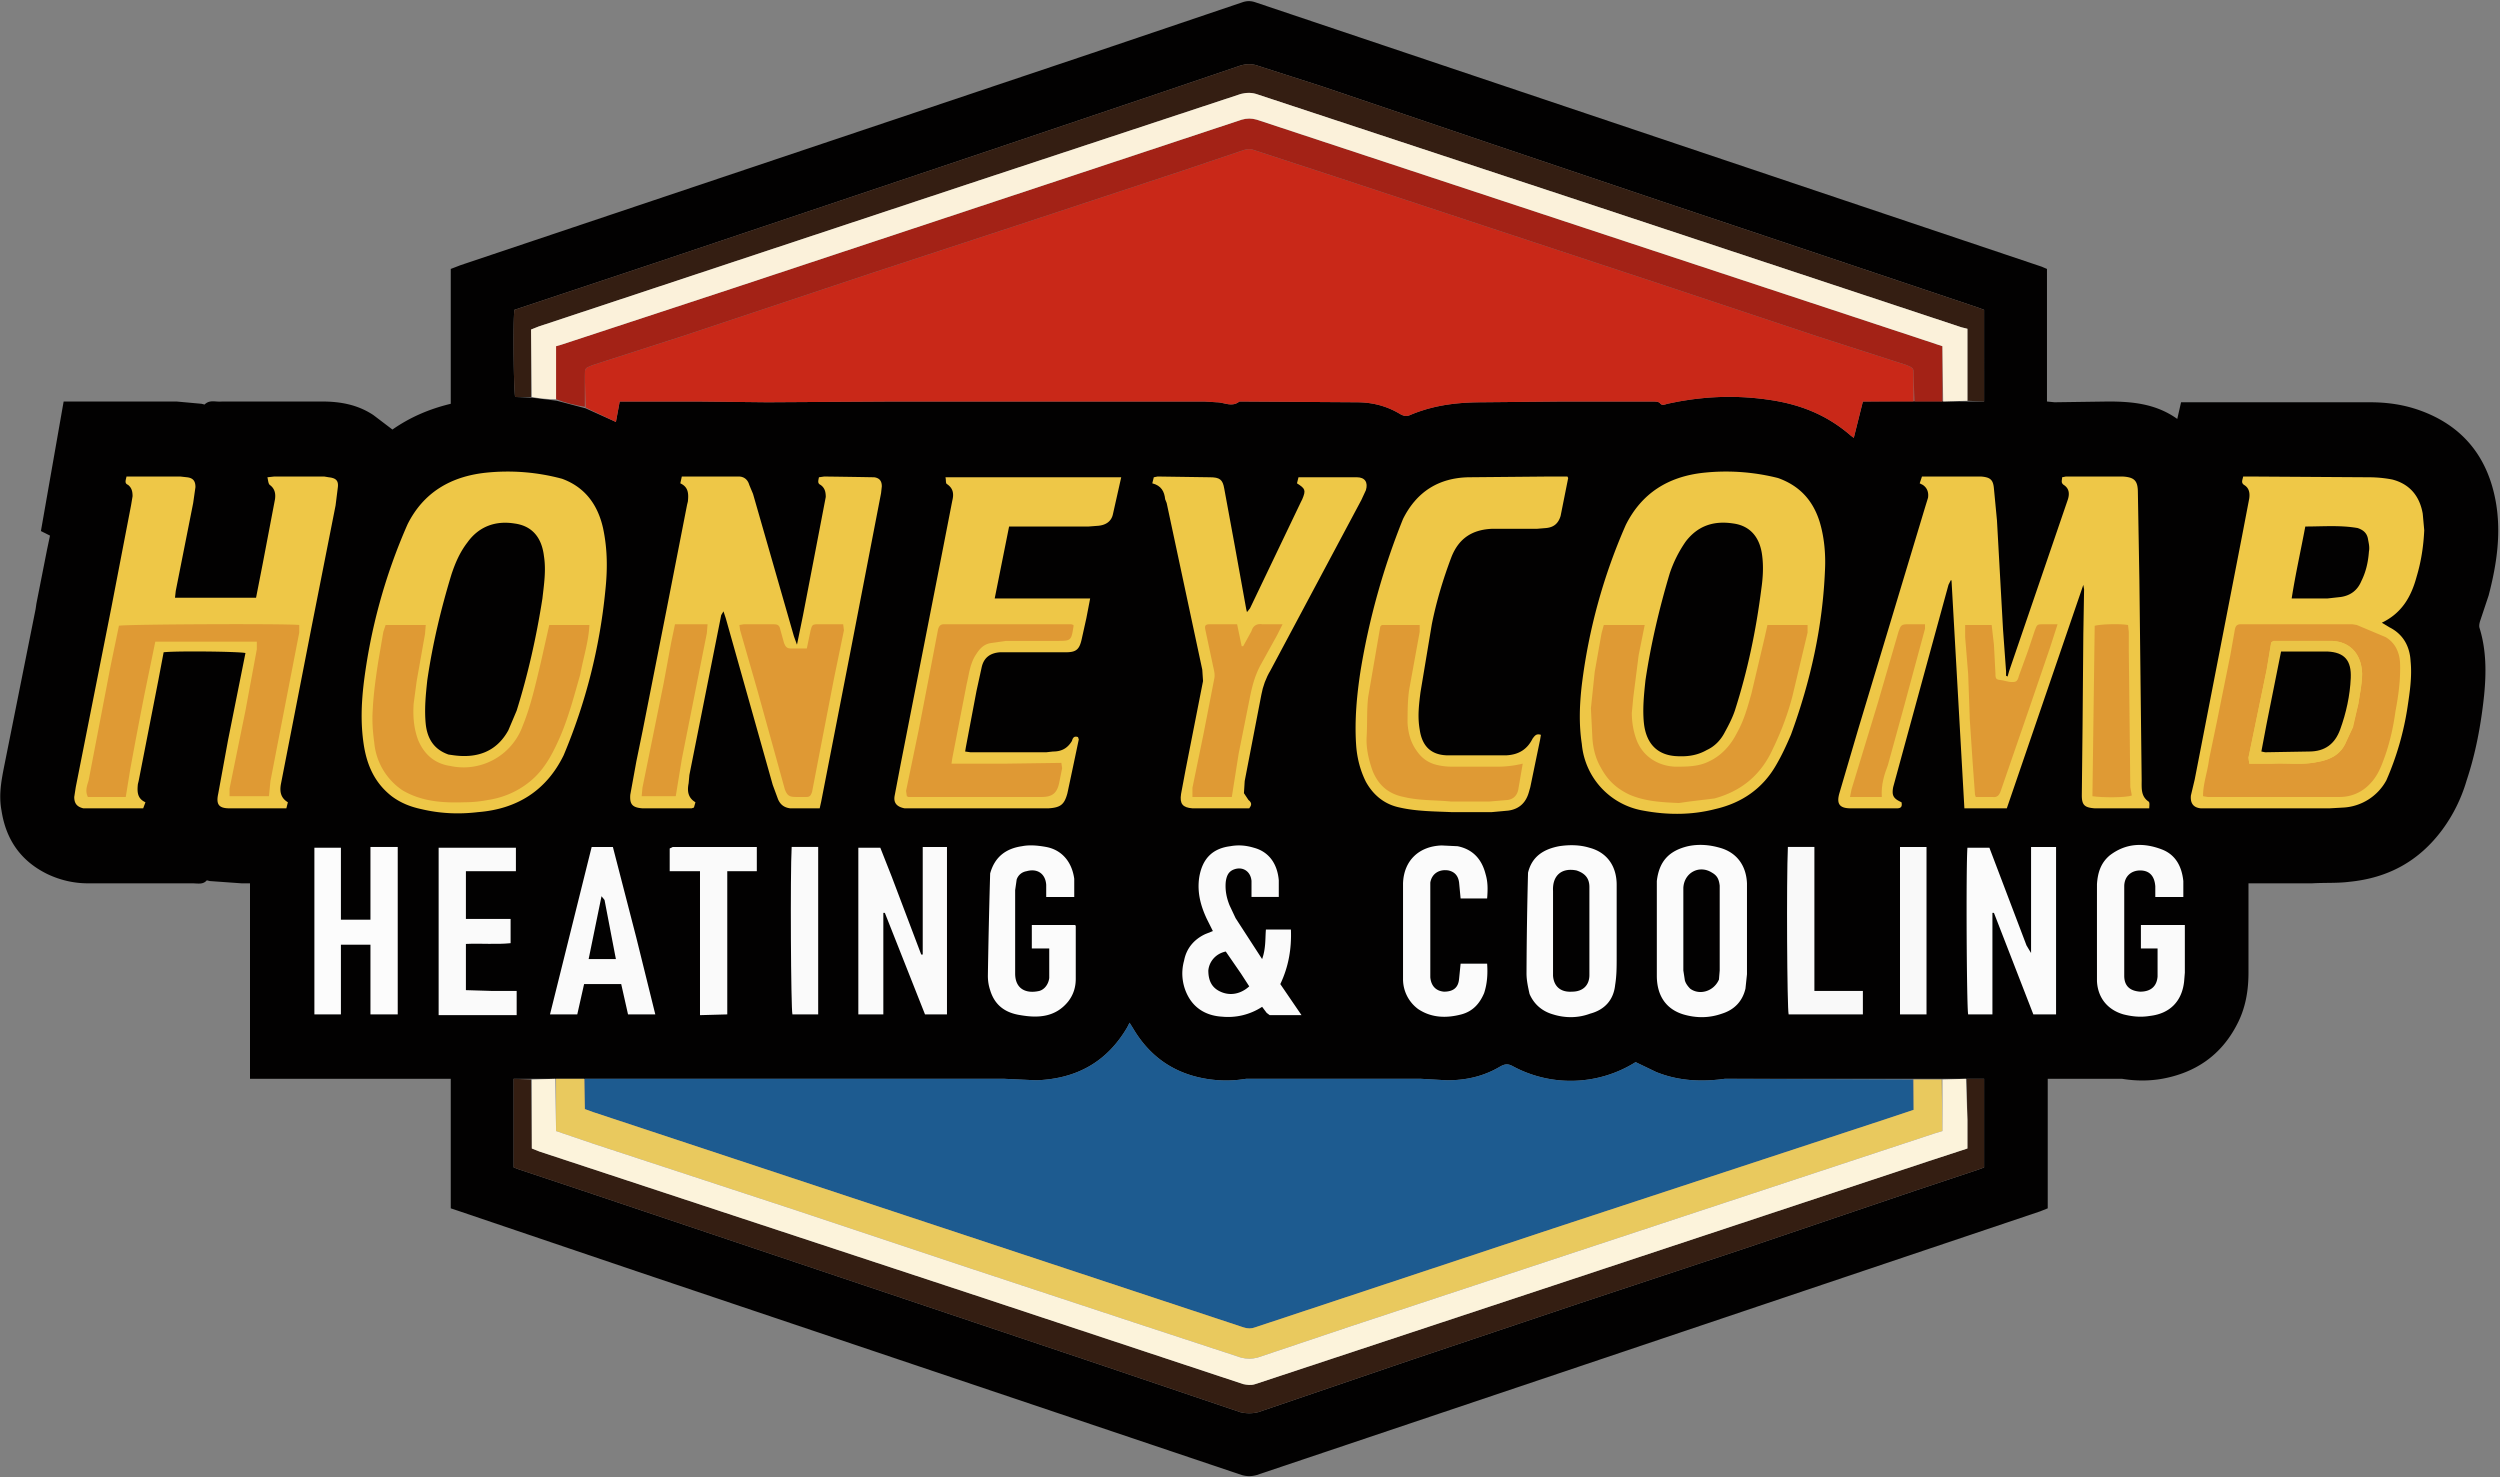 <svg xmlns="http://www.w3.org/2000/svg" width="3300" height="1950"><rect width="100%" height="100%" fill="#808080" stroke="none"/><path fill="#020101" d="m48 797 14-71 4-19-12-6 30-171h149l33 3 4 1c7-7 15-3 23-4h132c24 0 47 4 68 18l25 19c23-16 48-27 77-34V355l13-5 831-279 201-68c6-2 11-2 17 0l797 268 241 81 7 3v175l10 1 71-1c32 0 63 3 91 23l5-22h249c23 0 45 3 67 11 55 20 88 60 99 118 8 42 2 84-9 126l-3 9-8 24c-1 3-2 7-1 10 9 29 9 59 6 89-4 38-11 76-23 112-7 24-18 46-32 65-31 42-72 64-123 69-16 2-32 1-49 2h-84v118c0 24-4 47-15 68-21 41-55 64-99 72-17 3-35 3-53 0h-98v171l-10 4-609 205-425 143c-7 2-13 2-20 0l-796-268-239-81-9-3v-171H330v-258h-11l-42-3-4-1c-5 6-12 4-19 4H116c-18 0-36-4-53-12-35-17-55-45-61-84-4-21 0-41 4-61l41-205 1-7m2546 627h-317l-8 1c-28 3-56 1-83-10l-27-13a161 161 0 0 1-161 6c-7-4-11-4-18 0-22 13-45 18-70 18l-35-2h-230c-18 3-35 3-53 0-42-7-74-29-96-66l-5-8-3 6c-27 46-67 68-120 70l-43-2H678v117l8 3 99 33 220 74 220 74 226 76 186 63c8 2 16 2 24 0l202-69 223-75 217-72 224-76 84-28 8-3v-117h-25m4-894h21V409l-8-3a339771 339771 0 0 0-420-141l-225-76-221-75-84-27c-8-3-16-3-25 0l-100 34-228 77-223 75-223 75-165 55-18 6c-2 14-1 107 1 115l23 1 32 4 38 10 40 18 5-27h103l92 1 165-1h412l16 1c10 0 20 7 30-1h3l152 1c21 0 40 5 58 16 4 2 7 3 12 1 30-13 62-17 95-17l106-1h119c4 0 8 0 10 2 3 4 6 2 10 1 45-10 90-12 136-5 40 6 75 20 106 47l4 3 12-48a6716 6716 0 0 1 139 0"/><path fill="#c92818" d="M2526 530h-67l-12 48-4-3c-31-27-66-41-106-47-46-7-91-5-136 5-4 1-7 3-10-1-2-2-6-2-10-2h-119l-106 1c-33 0-65 4-95 17-5 2-8 1-12-1-18-11-37-16-58-16l-152-1h-3c-10 8-20 1-30 1l-16-1h-412l-165 1-92-1H818l-5 27-40-19-1-42c0-10 0-10 10-14l118-38 249-83 192-63 221-73 80-27c4-1 8-2 13 0l107 35 215 71 221 73 201 67 118 38c9 4 9 4 9 13v35Z"/><path fill="#1d5b90" d="M772 1424h553l43 2c53-2 93-24 120-70l3-6 5 8c22 37 54 59 96 66 18 3 35 3 53 0h230l35 2c25 0 48-5 70-18 7-4 11-4 18 0a161 161 0 0 0 161-6l27 13c27 11 55 13 83 10l8-1 248 1 1 40-33 11-441 145-395 131c-5 2-10 2-16 0l-417-138-441-146-11-4v-40Z"/><path fill="#a32216" d="m2527 530-1-35c0-9 0-9-9-13l-118-38-201-67-221-73-215-71-107-35c-5-2-9-1-13 0l-80 27-221 73-192 63-249 83-118 38c-10 4-10 4-10 14v41c-12-2-25-5-38-10v-70l7-2 225-74 673-223c7-2 13-2 20 0l324 107 557 184 24 8v73h-37Z"/><path fill="#e9c95e" d="m771 1424 1 40 11 4 441 146 417 138c6 2 11 2 16 0l395-131 441-145 33-11v-40h37l1 68-10 3-103 34-227 75-215 71-227 75-122 41c-8 2-14 2-22 0l-140-46-218-72-225-75-271-89-50-17v-69h37Z"/><path fill="#341e12" d="M701 524h-21c-2-8-3-101-1-115l18-6 165-55 223-75 223-75 228-77 100-34c9-3 17-3 25 0l84 27 221 75 225 76a568680 568680 0 0 1 420 141l8 3v121l-22-1v-95l-8-2-501-166-427-141c-8-3-15-3-23-1l-345 114-582 193-10 4v89Zm1895 900h23v117l-8 3-84 28-224 76-217 72-223 75-202 69c-8 2-16 2-24 0l-186-63-226-76-220-74-220-74-99-33-8-3v-117l23 1 1 91 10 4 573 189 356 118c5 1 10 2 16 0l393-130 495-164 52-17v-38l-1-54Z"/><path fill="#eec747" d="m2652 886 77-225c3-8 3-16-5-21-4-3-2-6-2-10l5-1h75c15 1 20 5 20 21l2 116 3 264c0 11-1 21 9 28 2 1 1 6 1 9h-72c-13-1-17-4-17-17l1-93 1-120 1-59-1-6-101 295h-56l-17-301h-1l-3 6a378265 378265 0 0 0-73 267c-2 11 0 15 11 20 1 5 0 8-6 8h-61c-15 0-19-6-15-20l25-85 88-292 4-13c1-7-1-13-7-17l-4-2 3-9h78c12 1 16 4 17 16l4 42 8 144 4 55v6l2 1 2-7m160 152"/><path fill="#fbf1da" d="m702 524-1-89 10-4 582-193 345-114c8-2 15-2 23 1l427 141 501 166 8 2v95l-32 1-1-73-24-8-557-184-324-107c-7-2-13-2-20 0L966 381l-225 74-7 2v70c-11 0-21-1-32-3Z"/><path fill="#fcf3db" d="m2595 1424 2 54v38l-52 17-495 164-393 130c-6 2-11 1-16 0l-356-118-573-189-10-4v-91l31-1 1 69 50 17 271 89 225 75 218 72 140 46c8 2 14 2 22 0l122-41 227-75 215-71 227-75 103-34 10-3v-68l31-1Z"/><path fill="#eec747" d="m848 966 32-162 27-138 1-4c1-10 1-19-10-24l2-9h75c7 0 12 4 14 11l5 12 54 188 4 11 8-39a75496 75496 0 0 0 30-156c0-6-1-12-7-16-4-2-3-5-2-10l7-1a11334 11334 0 0 1 66 1c7 1 10 5 10 12l-1 9-40 207-39 200-2 9h-39c-8-1-13-5-16-12l-7-19-62-220-3-9-3 5-42 211-1 11c-2 10-1 19 9 25l-2 7-3 1h-65c-13-1-17-5-16-18l8-44 8-39m1516 4c-6 14-12 27-19 39-18 32-46 51-81 59-31 8-63 8-95 2a98 98 0 0 1-81-88c-4-26-3-52 0-78a752 752 0 0 1 58-211c21-42 56-64 103-69a280 280 0 0 1 98 7c28 10 46 29 55 58 6 20 8 42 7 63-3 75-19 147-45 218m-111 20c11-5 19-14 24-24 5-9 10-19 13-28 17-53 28-106 35-161 2-14 3-29 1-44-3-24-16-39-38-42-26-4-47 3-63 24-9 13-16 27-21 42-14 47-25 94-32 141-2 19-4 38-2 57 3 26 17 41 41 43 14 1 28 0 42-8m-1736 61c-23-18-33-42-37-69s-3-53 0-79a747 747 0 0 1 58-211c21-42 57-63 103-68a276 276 0 0 1 101 8c30 11 47 34 54 65 6 28 6 55 3 83a747 747 0 0 1-55 217c-23 47-62 71-113 75-25 3-50 2-75-4-14-3-27-8-39-17m75-55 7 1c30 4 56-4 72-33l11-26c15-48 26-97 34-148 2-18 5-37 2-56-3-25-16-40-39-43-25-4-47 4-62 25-10 13-16 27-21 42-14 46-25 92-32 140-2 19-4 38-2 58 2 18 10 33 30 40M443 667l-32 162-40 205c-2 10-1 19 9 25l-2 8h-75c-14 0-18-5-15-19l13-71 23-115c-8-2-91-3-108-1l-7 37-26 133-1 4c-1 10-1 19 10 24l-3 8h-79c-8-2-12-6-12-15l2-13 47-237 26-135 2-12c0-6-1-11-6-15-5-2-3-6-2-11h71l9 1c8 1 11 5 11 13l-3 21-23 116-1 9h107l9-46 16-84c1-7 0-14-7-19-2-2-2-6-3-10l9-1h66l6 1c9 1 13 4 12 13l-3 24"/><path fill="#efc847" d="M3200 700c-1 21-4 41-10 61-7 26-19 48-46 61l10 6c18 9 27 25 28 45 2 20-1 40-4 60a385 385 0 0 1-28 97 69 69 0 0 1-57 36l-18 1h-170c-10-1-14-7-13-17l5-21 63-324 9-47c1-7 0-14-7-18-4-3-2-6-1-11h10l156 1c10 0 21 1 31 3 23 6 36 22 40 45l2 22m-216 254c-3 16-12 27-3 40 11 16 76 7 102-5 17-8 22-89 26-100 6-17-13-48-98-33-13 2-23 77-26 93m127-252c-23-4-46-2-69-2-6 32-13 63-18 95h47l18-2c13-2 22-9 27-21 6-12 9-25 10-39 1-5 0-10-1-15-1-8-5-13-14-16Z"/><path fill="#eec747" d="M1374 1067h-180c-10-2-15-7-13-17l8-42 53-270 15-77c2-8 2-16-7-22-2-1-1-5-2-9h232l-11 49c-2 9-9 14-19 15l-13 1h-105l-19 95h126l-5 26-6 27c-3 14-7 18-21 18h-87c-13 1-21 7-24 19l-7 32-14 74-1 6 7 1h100l9-1c11 0 19-4 25-14 1-4 3-7 8-5l1 3a16799 16799 0 0 1-15 71c-4 15-9 19-25 20h-10"/><path fill="#eec847" d="m1642 1047 6 9c5 4 4 7 1 11h-75c-13-1-17-6-15-19l6-32 23-117-1-15-47-220-2-5c-1-10-5-18-17-21l2-8 5-1 69 1c13 0 17 3 19 15l14 76 15 83 1 4 4-5 67-140 2-4c5-12 4-14-7-21l2-8h77c11 0 15 7 12 17l-6 13-120 225c-6 10-10 21-12 32l-22 114-1 16"/><path fill="#eec747" d="M1916 1072c-23-1-46-1-68-6-20-4-35-16-45-34-8-16-12-33-13-50-2-32 1-65 6-97a946 946 0 0 1 56-200c18-36 47-54 86-55l108-1h23l1 2-10 50c-3 10-9 15-19 16l-12 1h-59c-26 1-44 12-54 37-11 29-20 59-26 89l-15 90c-2 16-4 32-1 49 3 21 14 33 35 34h80c16-1 27-8 34-22 3-4 5-7 11-5l-1 6-13 63-2 7c-4 14-13 22-27 24l-22 2h-53m95-64"/><path fill="#fafafa" d="M1570 1318a63 63 0 0 1-7-50c3-16 13-28 28-35l10-4-8-16c-8-17-13-35-10-55 4-24 17-38 41-41 11-2 21-1 31 2 19 5 31 20 33 43v22h-36v-21c-1-13-12-20-24-15-7 3-9 9-10 16-1 11 1 21 5 31l8 17 35 54c5-14 4-27 5-39h33c1 25-3 49-14 72l28 41h-42l-4-3-6-8a82 82 0 0 1-53 13c-17-1-33-8-43-24m68-33-20-29c-14 3-22 14-23 25 0 14 5 23 16 28 13 6 27 3 38-7l-11-17Z"/><path fill="#fbfbfb" d="M2675 1248a2806 2806 0 0 0 6 10v-140h33v221h-30l-52-134h-2v134h-32c-2-7-3-194-1-220h29l49 129Z"/><path fill="#fafafa" d="m1177 1157 39 103h2v-142h32v221h-29l-53-134h-2v134h-33v-220h29l15 38Z"/><path fill="#fbfbfb" d="M2019 1312c-2-9-4-18-4-27a6105 6105 0 0 1 2-133c5-21 20-31 41-35 13-2 27-2 40 2 23 6 36 24 36 49v95c0 13 0 25-2 37-2 20-14 33-33 38-16 6-33 6-49 1-14-4-25-13-31-27m62-163c-20-4-32 7-31 27v112c1 14 10 22 25 21 14 0 23-8 23-22v-116c0-11-5-18-17-22Zm106 39v-25c3-26 16-40 41-46 14-3 28-2 42 2 22 6 35 23 36 47v120l-2 19c-4 17-15 28-31 33-17 6-34 6-51 1-23-7-35-25-35-51v-100m82 105 1-12v-112c-1-8-3-13-10-17-17-11-37 0-38 20v109l2 13c1 4 4 8 7 11 12 9 31 4 38-12Z"/><path fill="#fcfcfc" d="M525 1166v173h-36v-92h-39v92h-35v-220h35v95h39v-96h36v48Z"/><path fill="#fafafa" d="M2785 1129c21-16 44-17 68-8 19 7 27 23 29 42v21h-37v-14c-1-14-8-21-20-21s-21 8-21 21v118c0 13 7 20 21 21 14 0 22-7 23-20v-37h-22v-31h58v63l-1 12c-3 26-19 42-45 45-12 2-23 1-35-2-21-6-34-22-35-44v-13a80235 80235 0 0 1 0-115c1-15 5-28 17-38Z"/><path fill="#fbfbfb" d="M1410 1322c-17 21-40 22-63 18-20-3-34-13-40-33-2-6-3-12-3-19a9894 9894 0 0 1 3-135c6-22 21-33 42-36 10-2 21-1 32 1 21 4 34 20 37 42v24h-37v-16c-1-15-12-22-26-18-6 1-11 5-13 11l-2 14v110c0 21 15 27 32 23 7-2 12-9 13-17v-39h-23v-31h57l1 1v70c0 11-3 21-10 30Z"/><path fill="#fafafa" d="m840 1238 25 101h-36l-9-40h-49l-9 40h-36l55-221h28l31 120m-46-55-17 83h36l-1-5-14-73-4-5Zm-144 157h-71v-221h102v31h-66v63h59v32c-20 2-39 0-59 1v61l33 1h34v32h-32Z"/><path fill="#fbfbfb" d="M1872 1332a49 49 0 0 1-20-40v-126c1-30 21-49 51-50l21 1c20 4 32 17 37 37 3 10 3 20 2 32h-35l-2-21c-1-8-5-14-14-16-12-2-22 4-24 16v125c1 11 7 18 18 19 12 0 19-5 20-17l2-20h35c1 14 0 27-4 39-6 14-15 24-30 28-19 5-39 5-57-7Z"/><path fill="#fafafa" d="M888 1118h111v32h-39v189l-36 1v-190h-40v-30l4-2Z"/><path fill="#f9f9f9" d="M2395 1134v174h64v31h-98c-2-8-3-176-1-221h35v16Zm148 186v19h-35v-221h35v202Z"/><path fill="#fafafa" d="M1080 1180v159h-34c-2-7-3-186-1-221h35v62Z"/><path fill="#df9a34" d="m2677 859 9-27c3-8 3-8 12-8h18l-10 31-26 76-39 113c-2 6-5 9-11 8h-22l-1-3-3-41-4-60v-2l-2-56-4-49v-16h35l3 26 2 38c0 8 1 8 9 9l9 2c9 1 11 0 13-8l12-33Zm135 180 2 11c-7 3-39 3-52 1l3-225c7-2 33-3 44-1l1 9v24l2 181Zm-320-29c-5 13-9 26-8 42h-42l2-10 35-115 27-93c3-9 4-10 13-10h22v6l-27 100-22 80Z"/><path fill="#df9934" d="M1065 1052h-15c-8 0-11-2-14-10l-8-29-28-101-23-80-1-7 6-1h39c5 0 8 1 9 7l5 18c2 5 4 7 9 7h21l5-24c2-7 2-8 10-8h33l1 8-13 63-19 98-10 52c-1 3-2 7-7 7Z"/><path fill="#df9a34" d="m886 848 5-24h43l-1 12-33 166-8 49h-45l1-11 28-138 10-54Zm1227 165c-7-12-10-25-11-38l-2-40 5-48 9-51 3-11h54l-8 40-7 55-2 21c0 12 2 24 6 35 8 22 28 35 51 36 16 0 31 0 45-7 17-8 29-22 37-38 9-16 14-34 19-52l17-72 4-18h53v10l-20 84c-7 27-17 52-29 76-16 31-41 50-74 59l-33 4-14 2c-22-1-44-2-65-11-17-8-29-19-38-36ZM766 890c-8 28-15 55-26 81-10 23-21 45-41 61-16 13-35 21-55 24-10 2-21 3-31 3-29 1-57-1-82-16a85 85 0 0 1-37-63c-2-14-3-29-2-43 1-21 4-42 7-62l7-41 3-9h53l-1 12-11 62-4 30c-1 16 0 32 6 48 8 19 22 31 42 34a83 83 0 0 0 96-53c11-27 17-55 24-84l11-49h53c-1 22-8 43-12 65Zm-575 25a7211 7211 0 0 0-19 100l-6 37h-50c-4-8-1-15 1-22l29-151 11-53c7-2 222-3 238-1v10l-27 139-11 57-2 20h-52v-10l21-103 15-81v-10H205l-14 68Z"/><path fill="#df9934" d="m2926 954 18-89 6-34c1-5 3-7 8-7h147l6 1 38 16c12 7 18 19 19 33 1 22-2 44-6 65-3 22-8 44-16 65-4 11-9 22-18 31a54 54 0 0 1-39 17h-175l-6-1c0-17 6-32 8-49l10-48m180 6 7-31c2-13 5-27 5-40-1-26-16-42-40-43h-77l-3 2-6 36-24 116 1 8h31c19-1 39 2 58-2 18-3 32-10 39-27l9-19Zm-1760 92h-147l-2-1-1-7 17-82a27339 27339 0 0 0 25-130c1-5 3-8 8-8h168l3 1v2c-3 19-3 19-23 19h-66l-21 3c-10 2-15 9-20 17-7 12-8 25-11 37l-19 98-1 7h73l72-1 1 7-4 20c-3 13-9 18-23 18h-29Z"/><path fill="#df9a34" d="M1597 824h36l6 29h2l11-20c2-7 7-10 14-9h27l-7 14-21 38c-8 14-12 29-15 44l-15 75-9 57h-52v-12l15-73 14-72c1-6-1-12-2-17l-10-47c-1-5 0-7 6-7Zm413 184-6 35c-2 8-7 12-14 13l-24 2h-51c-20-2-41-1-62-6-20-4-33-15-41-34-5-14-9-30-8-46 1-17 0-35 2-52l16-93 2-2h50v9l-14 77c-2 15-2 29-2 44 1 13 4 25 12 36 6 9 14 15 24 18 7 2 15 3 22 3h58a141 141 0 0 0 36-4Z"/><path fill="#ebc446" d="m3105 961-8 18c-7 17-21 24-39 27-19 4-39 1-58 2h-31l-1-8 24-116 6-36 3-2h77c24 1 39 17 40 43 0 13-3 27-5 40l-8 32m-113-6-7 37 5 1 58-1c21 0 34-10 41-29 8-22 13-45 14-68s-8-34-31-35h-61l-19 95Z"/></svg>
